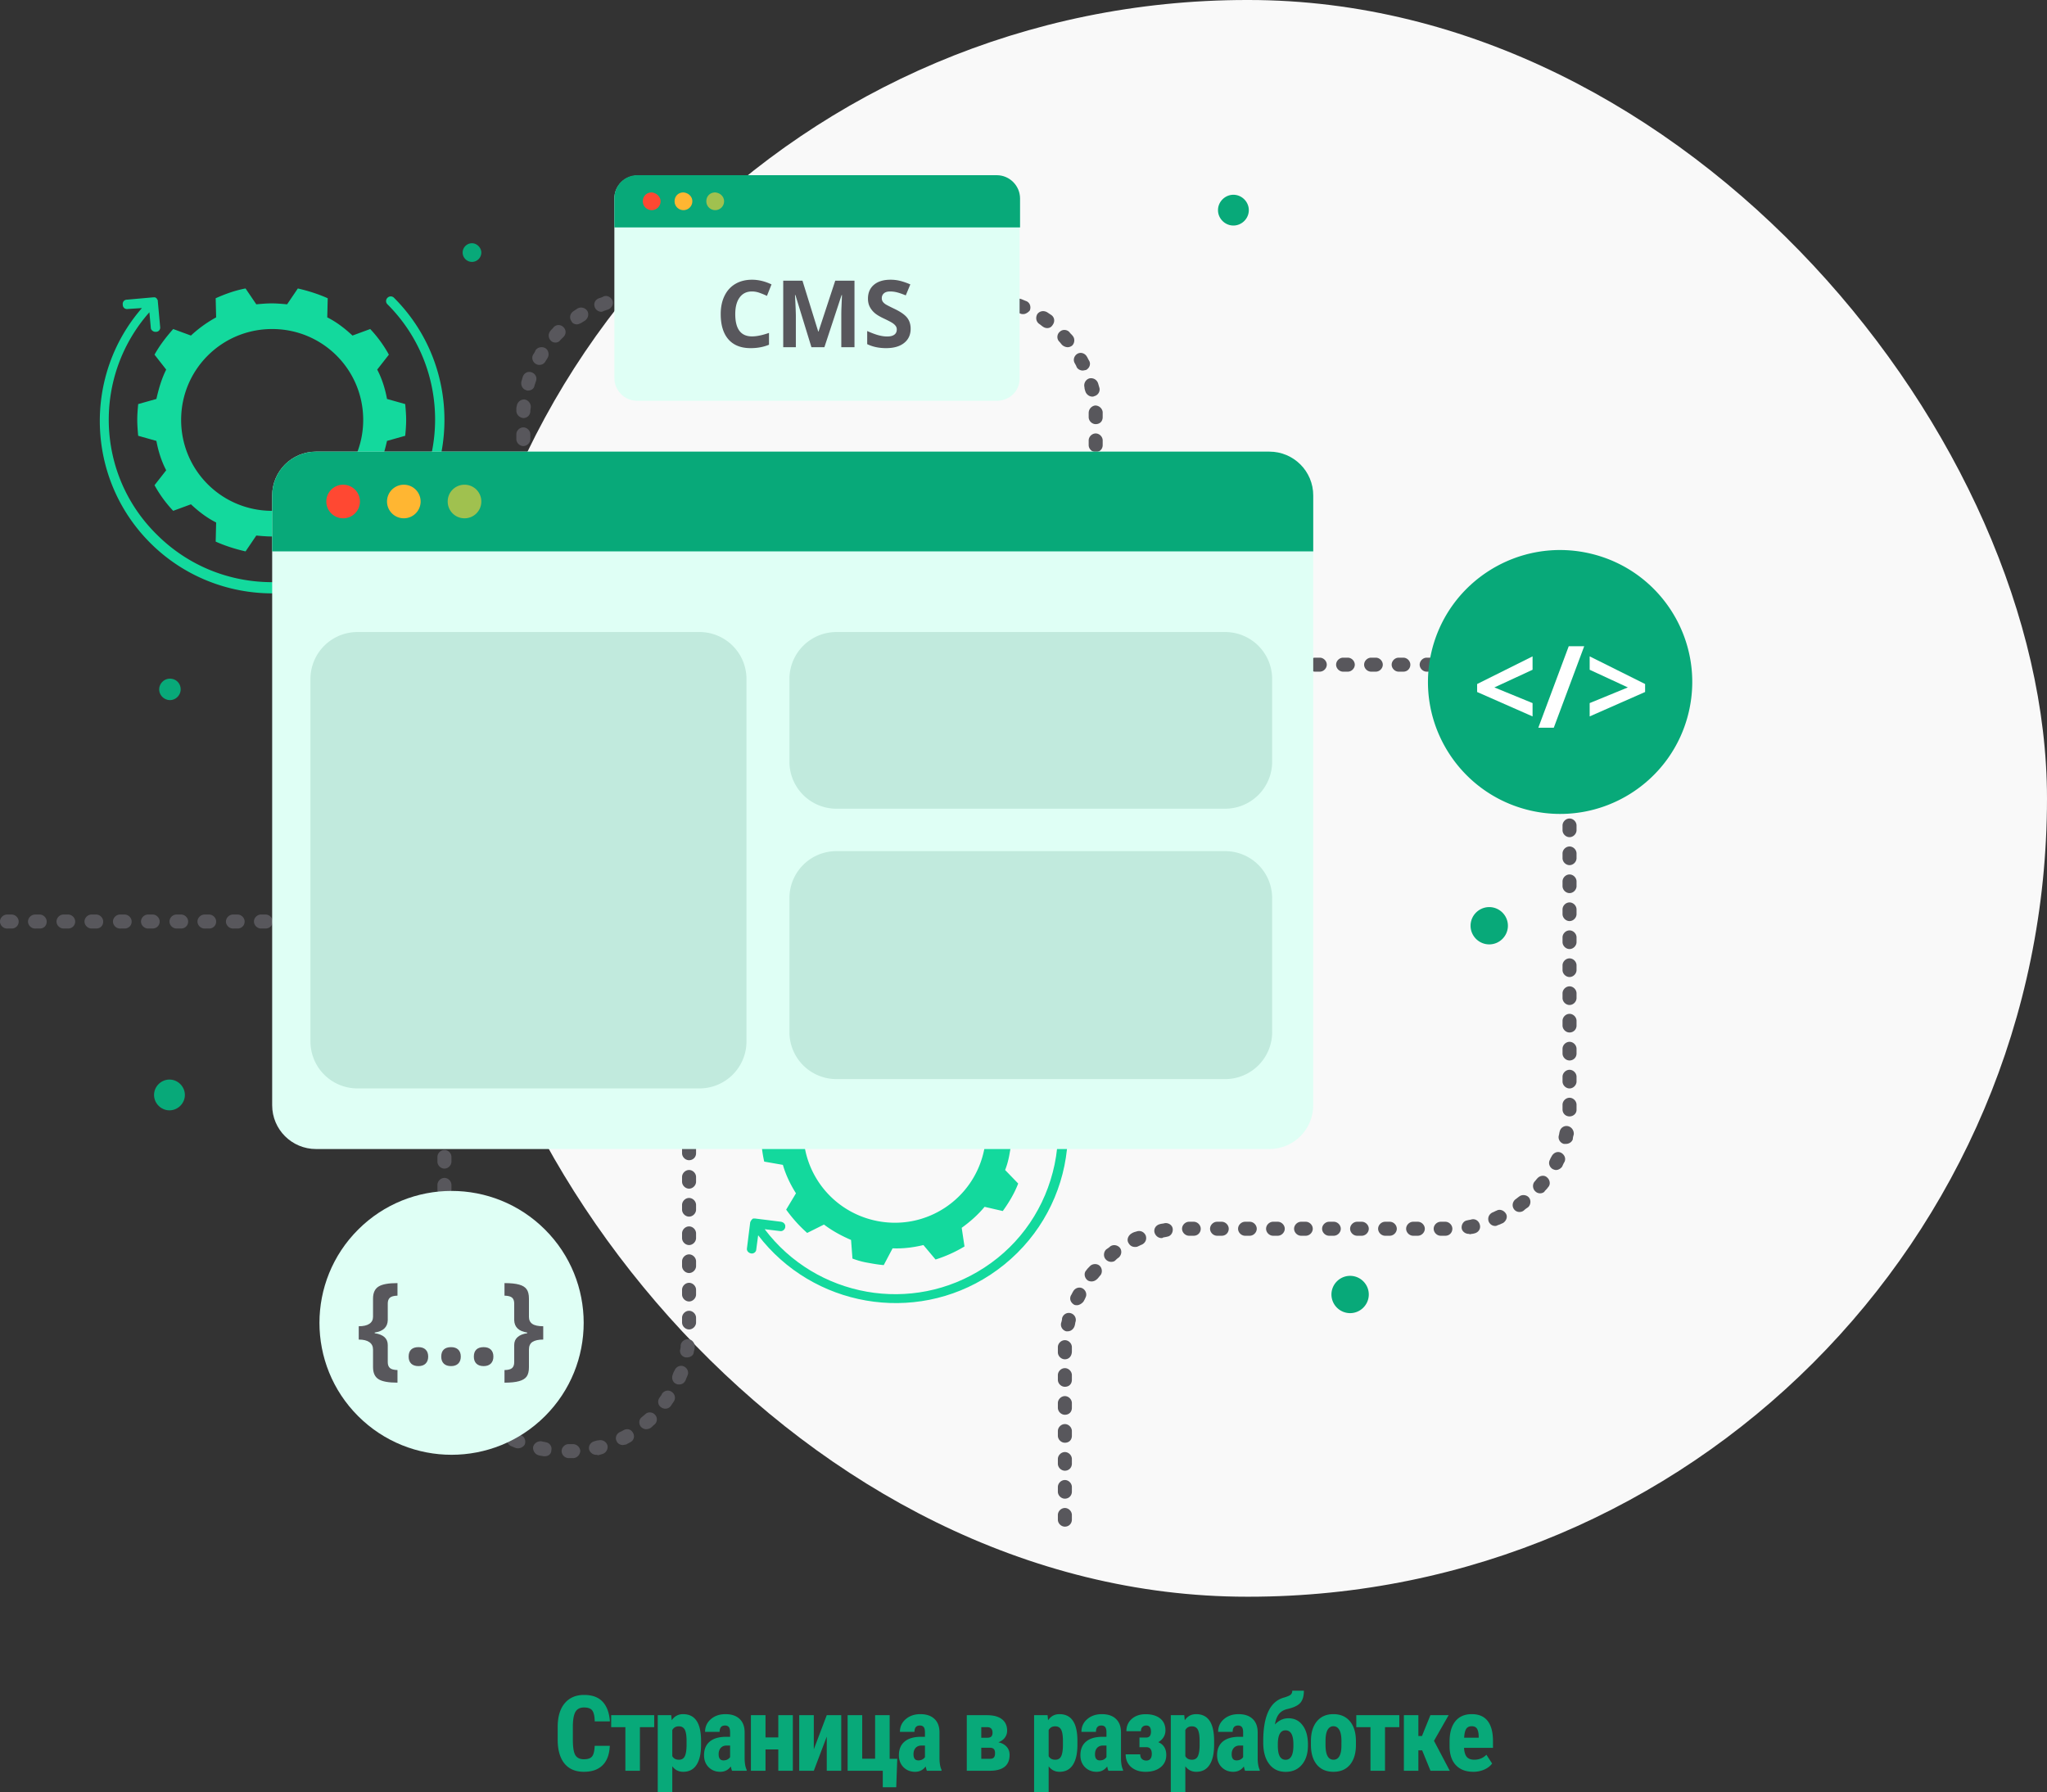 <svg width="555" height="486" fill="none" xmlns="http://www.w3.org/2000/svg"><rect width="100%" height="100%" fill="#333333" stroke="none"/><rect x="121.597" width="433.401" height="433" rx="216.5" fill="#F9F9F9"/><path d="M141.89 196.052c-1.012 0-1.898-.885-1.898-1.897v-.632c0-1.011.886-1.896 1.898-1.896 1.013 0 1.899.885 1.899 1.896v.632c0 1.012-.886 1.897-1.899 1.897zm146.827 217.946c-1.012 0-1.898-.885-1.898-1.896v-1.264c0-1.012.886-1.897 1.898-1.897 1.013 0 1.899.885 1.899 1.897v1.264c0 1.011-.759 1.896-1.899 1.896zm0-7.585c-1.012 0-1.898-.885-1.898-1.896v-1.264c0-1.012.886-1.897 1.898-1.897 1.013 0 1.899.885 1.899 1.897v1.264c0 1.011-.759 1.896-1.899 1.896zm0-7.585c-1.012 0-1.898-.885-1.898-1.896v-1.265c0-1.011.886-1.896 1.898-1.896 1.013 0 1.899.885 1.899 1.896v1.265c0 1.011-.759 1.896-1.899 1.896zm0-7.585c-1.012 0-1.898-.885-1.898-1.897v-1.264c0-1.011.886-1.896 1.898-1.896 1.013 0 1.899.885 1.899 1.896v1.264c0 1.138-.759 1.897-1.899 1.897zm0-7.585c-1.012 0-1.898-.885-1.898-1.897v-1.264c0-1.011.886-1.896 1.898-1.896 1.013 0 1.899.885 1.899 1.896v1.264c0 1.138-.759 1.897-1.899 1.897zm0-7.586c-1.012 0-1.898-.884-1.898-1.896v-1.264c0-1.011.886-1.896 1.898-1.896 1.013 0 1.899.885 1.899 1.896v1.264c0 1.138-.759 1.896-1.899 1.896zm0-7.458c-1.012 0-1.898-.885-1.898-1.897v-1.39c0-1.011.886-1.896 1.898-1.896 1.013 0 1.899.885 1.899 1.896v1.138c0 1.264-.759 2.149-1.899 2.149zm.76-7.585h-.38c-1.013-.253-1.645-1.265-1.392-2.276.126-.379.253-.885.253-1.264.253-1.011 1.266-1.644 2.278-1.391 1.013.253 1.646 1.264 1.393 2.276-.127.379-.127.758-.254 1.138-.253.885-1.012 1.517-1.898 1.517zm2.531-7.08c-.253 0-.506 0-.759-.126-.886-.506-1.393-1.517-.886-2.529.253-.379.38-.758.633-1.137.506-.885 1.645-1.265 2.531-.759.886.506 1.266 1.644.76 2.528-.127.38-.38.759-.507 1.012-.379.506-1.139 1.011-1.772 1.011zm3.924-6.447c-.38 0-.886-.127-1.139-.379-.76-.633-1.013-1.897-.253-2.655.253-.379.506-.632.886-1.012.633-.758 1.898-.885 2.658-.252.759.632.886 1.896.253 2.654-.253.253-.506.632-.759.885-.507.506-1.013.759-1.646.759zm5.316-5.31a1.982 1.982 0 01-1.519-.758c-.633-.759-.506-2.023.253-2.655.38-.253.76-.506 1.013-.759.886-.632 2.025-.379 2.658.38.633.885.38 2.022-.38 2.654-.379.253-.632.506-.886.759-.253.253-.632.379-1.139.379zm6.456-4.045c-.76 0-1.393-.379-1.772-1.138-.507-.885 0-2.023.886-2.528.379-.253.759-.38 1.265-.506 1.013-.379 2.025 0 2.532 1.011.379 1.012 0 2.023-1.013 2.529-.38.126-.759.379-1.139.505-.127.127-.506.127-.759.127zm7.214-2.402c-.886 0-1.645-.632-1.898-1.517-.253-1.012.379-2.023 1.519-2.276.379-.126.886-.126 1.265-.253 1.013-.126 2.026.506 2.152 1.517.127 1.012-.506 2.023-1.519 2.15-.38.126-.759.126-1.139.252-.127.127-.253.127-.38.127zm76.958-.632h-1.266c-1.012 0-1.898-.885-1.898-1.897 0-1.011.886-1.896 1.898-1.896h1.266c1.012 0 1.899.885 1.899 1.896 0 1.012-.76 1.897-1.899 1.897zm-7.468 0h-1.266c-1.012 0-1.898-.885-1.898-1.897 0-1.011.886-1.896 1.898-1.896h1.266c1.013 0 1.899.885 1.899 1.896 0 1.012-.886 1.897-1.899 1.897zm-7.595 0h-1.265c-1.013 0-1.899-.885-1.899-1.897 0-1.011.886-1.896 1.899-1.896h1.265c1.013 0 1.899.885 1.899 1.896 0 1.012-.886 1.897-1.899 1.897zm-7.594 0h-1.266c-1.012 0-1.898-.885-1.898-1.897 0-1.011.886-1.896 1.898-1.896h1.266c1.013 0 1.899.885 1.899 1.896 0 1.012-.886 1.897-1.899 1.897zm-7.595 0h-1.265c-1.013 0-1.899-.885-1.899-1.897 0-1.011.886-1.896 1.899-1.896h1.265c1.013 0 1.899.885 1.899 1.896 0 1.012-.886 1.897-1.899 1.897zm-7.594 0h-1.266c-1.012 0-1.898-.885-1.898-1.897 0-1.011.886-1.896 1.898-1.896h1.266c1.013 0 1.899.885 1.899 1.896 0 1.012-.886 1.897-1.899 1.897zm-7.594 0h-1.266c-1.013 0-1.899-.885-1.899-1.897 0-1.011.886-1.896 1.899-1.896h1.266c1.012 0 1.898.885 1.898 1.896 0 1.012-.886 1.897-1.898 1.897zm-7.595 0h-1.266c-1.012 0-1.898-.885-1.898-1.897 0-1.011.886-1.896 1.898-1.896h1.266c1.013 0 1.899.885 1.899 1.896 0 1.012-.886 1.897-1.899 1.897zm-7.594 0h-1.266c-1.013 0-1.899-.885-1.899-1.897 0-1.011.886-1.896 1.899-1.896h1.266c1.012 0 1.898.885 1.898 1.896 0 1.012-.759 1.897-1.898 1.897zm-7.595 0h-1.266c-1.012 0-1.898-.885-1.898-1.897 0-1.011.886-1.896 1.898-1.896h1.266c1.013 0 1.899.885 1.899 1.896 0 1.012-.76 1.897-1.899 1.897zm74.553-.506c-.886 0-1.772-.632-1.899-1.517-.127-1.011.506-2.023 1.519-2.149.38-.126.759-.126 1.139-.253 1.013-.253 2.025.379 2.278 1.517.254 1.011-.379 2.023-1.518 2.276-.38.126-.887.126-1.266.252 0-.126-.127-.126-.253-.126zm7.214-2.149c-.759 0-1.392-.379-1.772-1.138-.379-1.011 0-2.022 1.013-2.528.38-.127.759-.379 1.139-.506.886-.506 2.025 0 2.532.885.506.885 0 2.023-.886 2.528-.38.127-.76.38-1.266.506-.253.127-.506.253-.76.253zm6.582-3.793a1.804 1.804 0 01-1.519-.758c-.633-.885-.379-2.023.38-2.655.38-.253.633-.506 1.013-.758.759-.633 2.025-.506 2.658.252.633.759.506 2.023-.253 2.655-.38.253-.76.506-1.013.759-.38.379-.886.505-1.266.505zm5.57-5.056c-.38 0-.886-.127-1.266-.506-.76-.632-.886-1.896-.253-2.655.253-.253.506-.632.759-.885.633-.758 1.899-1.011 2.658-.253.76.633 1.013 1.897.253 2.655-.253.379-.506.632-.886 1.012-.126.379-.759.632-1.265.632zm4.303-6.321c-.253 0-.633-.127-.886-.253-.886-.506-1.266-1.644-.759-2.529.126-.379.379-.758.506-1.011.506-.885 1.519-1.39 2.531-.885.886.506 1.393 1.517.886 2.529-.253.379-.379.758-.632 1.264-.38.505-1.013.885-1.646.885zm2.658-7.08h-.506c-1.013-.253-1.646-1.264-1.392-2.275.126-.38.126-.759.253-1.138.253-1.011 1.265-1.644 2.278-1.391 1.013.253 1.646 1.265 1.519 2.276-.127.379-.253.885-.253 1.264-.253.759-1.013 1.264-1.899 1.264zm1.013-7.458c-1.139 0-1.899-.885-1.899-1.897v-1.264c0-1.011.886-1.896 1.899-1.896 1.012 0 1.898.885 1.898 1.896v1.391c0 1.011-.886 1.77-1.898 1.77zm0-7.586c-1.013 0-1.899-.885-1.899-1.896v-1.264c0-1.011.886-1.896 1.899-1.896 1.012 0 1.898.885 1.898 1.896v1.264c0 1.011-.886 1.896-1.898 1.896zm0-7.585c-1.013 0-1.899-.885-1.899-1.896v-1.264c0-1.012.886-1.896 1.899-1.896 1.012 0 1.898.884 1.898 1.896v1.264c0 1.138-.886 1.896-1.898 1.896zm0-7.585c-1.013 0-1.899-.885-1.899-1.896v-1.264c0-1.012.886-1.897 1.899-1.897 1.012 0 1.898.885 1.898 1.897v1.264c0 1.138-.886 1.896-1.898 1.896zm0-7.459c-1.013 0-1.899-.885-1.899-1.896v-1.264c0-1.011.886-1.896 1.899-1.896 1.012 0 1.898.885 1.898 1.896v1.264c0 1.011-.886 1.896-1.898 1.896zm0-7.585c-1.013 0-1.899-.885-1.899-1.896v-1.264c0-1.012.886-1.896 1.899-1.896 1.012 0 1.898.884 1.898 1.896v1.264c0 1.011-.886 1.896-1.898 1.896zm0-7.585c-1.013 0-1.899-.885-1.899-1.896v-1.264c0-1.012.886-1.897 1.899-1.897 1.012 0 1.898.885 1.898 1.897v1.264c0 1.011-.886 1.896-1.898 1.896zm0-7.585c-1.013 0-1.899-.885-1.899-1.896v-1.264c0-1.012.886-1.897 1.899-1.897 1.012 0 1.898.885 1.898 1.897v1.264c0 1.011-.886 1.896-1.898 1.896zm0-7.585c-1.013 0-1.899-.885-1.899-1.896v-1.265c0-1.011.886-1.896 1.899-1.896 1.012 0 1.898.885 1.898 1.896v1.265c0 1.011-.886 1.896-1.898 1.896zm0-7.585c-1.013 0-1.899-.885-1.899-1.897v-1.264c0-1.011.886-1.896 1.899-1.896 1.012 0 1.898.885 1.898 1.896v1.264c0 1.012-.886 1.897-1.898 1.897zm0-7.585c-1.013 0-1.899-.885-1.899-1.897v-1.264c0-1.011.886-1.896 1.899-1.896 1.012 0 1.898.885 1.898 1.896v1.264c0 1.012-.886 1.897-1.898 1.897zm0-7.586c-1.013 0-1.899-.884-1.899-1.896v-1.264c0-1.011.886-1.896 1.899-1.896 1.012 0 1.898.885 1.898 1.896v1.264c0 1.138-.886 1.896-1.898 1.896zm-.127-7.585c-1.012 0-1.772-.758-1.898-1.77 0-.379-.127-.758-.127-1.137-.127-1.012.633-2.023 1.645-2.149 1.013-.127 2.026.632 2.152 1.643 0 .379.127.885.127 1.264.126 1.012-.633 2.023-1.646 2.023-.126.126-.253.126-.253.126zm-1.645-7.332c-.76 0-1.519-.506-1.772-1.264l-.38-1.138c-.38-1.011.127-2.023 1.139-2.402 1.013-.379 2.025.127 2.405 1.138.127.379.253.885.506 1.264.38 1.011-.253 2.023-1.139 2.402h-.759zm-3.165-6.827c-.633 0-1.265-.379-1.645-.884-.253-.38-.38-.633-.633-1.012-.633-.885-.38-2.023.506-2.655.886-.632 2.026-.379 2.658.506l.76 1.138c.506.885.253 2.023-.633 2.655-.38.126-.759.252-1.013.252zm-4.683-5.941c-.506 0-1.012-.127-1.392-.506l-.886-.885a1.953 1.953 0 01-.127-2.655 1.96 1.96 0 012.658-.126c.38.253.633.632 1.013.885.759.758.759 1.896 0 2.655-.38.505-.886.632-1.266.632zm-274.035-2.655c-1.012 0-1.898-.885-1.898-1.896v-1.265c0-1.011.886-1.896 1.898-1.896 1.013 0 1.899.885 1.899 1.896v1.265c0 1.011-.886 1.896-1.899 1.896zm268.086-2.023c-.38 0-.633-.126-1.012-.253-.38-.252-.633-.379-1.013-.632-.886-.505-1.266-1.643-.76-2.528.507-.885 1.646-1.264 2.532-.759.38.253.759.506 1.139.633.886.505 1.139 1.769.633 2.654-.253.632-.886.885-1.519.885zm-6.835-3.16c-.253 0-.38 0-.633-.127l-1.139-.379c-1.013-.253-1.519-1.391-1.266-2.402.253-1.011 1.393-1.517 2.405-1.264.38.126.886.253 1.266.379 1.013.379 1.519 1.391 1.139 2.402-.253.885-1.013 1.391-1.772 1.391zm-7.468-1.644h-.126c-.38 0-.76-.126-1.14-.126-1.012 0-1.898-1.011-1.772-2.023 0-1.011 1.013-1.896 2.026-1.77.506 0 .886 0 1.392.127 1.012.126 1.772 1.011 1.772 2.022-.38 1.012-1.139 1.77-2.152 1.77zm-7.594-.126h-1.266c-1.013 0-1.899-.885-1.899-1.896 0-1.012.886-1.897 1.899-1.897h1.266c1.012 0 1.898.885 1.898 1.897 0 1.011-.759 1.896-1.898 1.896zm-7.595 0h-1.266c-1.012 0-1.898-.885-1.898-1.896 0-1.012.886-1.897 1.898-1.897h1.266c1.013 0 1.899.885 1.899 1.897 0 1.011-.76 1.896-1.899 1.896zm-7.468 0h-1.266c-1.012 0-1.898-.885-1.898-1.896 0-1.012.886-1.897 1.898-1.897h1.266c1.013 0 1.899.885 1.899 1.897 0 1.011-.886 1.896-1.899 1.896zm-7.594 0h-1.266c-1.013 0-1.899-.885-1.899-1.896 0-1.012.886-1.897 1.899-1.897h1.266c1.012 0 1.898.885 1.898 1.897 0 1.011-.886 1.896-1.898 1.896zm-7.595 0h-1.266c-1.012 0-1.898-.885-1.898-1.896 0-1.012.886-1.897 1.898-1.897h1.266c1.013 0 1.899.885 1.899 1.897 0 1.011-.886 1.896-1.899 1.896zm-7.594 0h-1.266c-1.013 0-1.899-.885-1.899-1.896 0-1.012.886-1.897 1.899-1.897h1.266c1.012 0 1.898.885 1.898 1.897 0 1.011-.886 1.896-1.898 1.896zm-7.595 0h-1.266c-1.012 0-1.898-.885-1.898-1.896 0-1.012.886-1.897 1.898-1.897h1.266c1.013 0 1.899.885 1.899 1.897 0 1.011-.886 1.896-1.899 1.896zm-7.594 0h-1.266c-1.013 0-1.899-.885-1.899-1.896 0-1.012.886-1.897 1.899-1.897h1.266c1.012 0 1.898.885 1.898 1.897 0 1.011-.886 1.896-1.898 1.896zm-7.595-.127h-.126c-.507 0-.886-.126-1.393-.126-1.012-.126-1.772-1.011-1.645-2.149.126-1.011 1.012-1.77 2.152-1.643.379 0 .759.126 1.139.126 1.012.126 1.772 1.011 1.772 2.023 0 1.011-.886 1.769-1.899 1.769zm-185.559-.505c-1.012 0-1.898-.885-1.898-1.896v-1.265c0-1.011.886-1.896 1.898-1.896 1.013 0 1.899.885 1.899 1.896v1.265c0 1.011-.886 1.896-1.899 1.896zm178.218-.885c-.253 0-.38 0-.633-.127-.38-.126-.886-.252-1.266-.379-1.012-.379-1.519-1.39-1.139-2.402.38-1.011 1.392-1.517 2.405-1.138l1.139.38a2.002 2.002 0 011.266 2.402c-.253.758-1.013 1.264-1.772 1.264zm-6.962-3.161c-.379 0-.633-.126-1.012-.252l-1.139-.759c-.887-.632-1.14-1.77-.507-2.655.633-.885 1.772-1.138 2.658-.505.38.252.633.379 1.013.632.886.505 1.139 1.643.633 2.654-.38.633-1.013.885-1.646.885zm-171.256-3.539c-1.012 0-1.898-.885-1.898-1.897v-1.264c0-1.011.886-1.896 1.898-1.896 1.013 0 1.899.885 1.899 1.896v1.264c0 1.138-.886 1.897-1.899 1.897zm165.307-1.012c-.506 0-1.012-.126-1.265-.505-.38-.253-.633-.632-.887-.885-.759-.759-.759-1.897 0-2.655.76-.759 1.899-.759 2.659 0l.886.885c.759.758.759 1.896 0 2.655-.38.252-.886.505-1.393.505zm-4.81-5.815c-.632 0-1.265-.253-1.645-.885l-.76-1.138c-.506-.885-.253-2.022.633-2.654.886-.506 2.026-.253 2.658.632.254.379.38.632.633 1.011.633.885.253 2.023-.506 2.655-.38.253-.633.379-1.013.379zm-160.497-.758c-1.012 0-1.898-.885-1.898-1.897v-1.264c0-1.011.886-1.896 1.898-1.896 1.013 0 1.899.885 1.899 1.896v1.264c0 1.138-.886 1.897-1.899 1.897zm157.08-6.069c-.76 0-1.519-.505-1.772-1.264-.127-.379-.253-.885-.38-1.264a2.002 2.002 0 011.266-2.402 2.006 2.006 0 012.405 1.264l.38 1.138c.379 1.011-.127 2.023-1.14 2.402-.253.126-.506.126-.759.126zm-157.08-1.517c-1.012 0-1.898-.885-1.898-1.896v-1.264c0-1.011.886-1.896 1.898-1.896 1.013 0 1.899.885 1.899 1.896v1.264c0 1.138-.886 1.896-1.899 1.896zm155.434-5.815a1.915 1.915 0 01-1.898-1.643c0-.38-.127-.885-.127-1.391-.126-1.011.76-1.896 1.772-2.023 1.013-.126 1.899.759 2.025 1.77 0 .38.127.759.127 1.138.127 1.011-.633 2.023-1.645 2.149h-.254zM141.89 151.3c-1.012 0-1.898-.885-1.898-1.897v-1.264c0-1.011.886-1.896 1.898-1.896 1.013 0 1.899.885 1.899 1.896v1.264c0 1.012-.886 1.897-1.899 1.897zm155.181-5.942c-1.012 0-1.898-.885-1.898-1.896v-1.264c0-1.012.886-1.897 1.898-1.897 1.013 0 1.899.885 1.899 1.897v1.264c0 1.011-.886 1.896-1.899 1.896zm-155.181-1.643c-1.012 0-1.898-.885-1.898-1.897v-1.264c0-1.011.886-1.896 1.898-1.896 1.013 0 1.899.885 1.899 1.896v1.264c0 1.012-.886 1.897-1.899 1.897zm155.181-5.942c-1.012 0-1.898-.885-1.898-1.896v-1.265c0-1.011.886-1.896 1.898-1.896 1.013 0 1.899.885 1.899 1.896v1.265c0 1.011-.886 1.896-1.899 1.896zm-155.181-1.644c-1.012 0-1.898-.885-1.898-1.896v-1.264c0-1.011.886-1.896 1.898-1.896 1.013 0 1.899.885 1.899 1.896v1.264c0 1.011-.886 1.896-1.899 1.896zm155.181-5.941c-1.012 0-1.898-.885-1.898-1.897v-1.264c0-1.011.886-1.896 1.898-1.896 1.013 0 1.899.885 1.899 1.896v1.264c0 1.012-.886 1.897-1.899 1.897zm-155.181-1.644c-1.012 0-1.898-.885-1.898-1.896v-1.264c0-1.012.886-1.896 1.898-1.896 1.013 0 1.899.884 1.899 1.896v1.264c0 1.011-.886 1.896-1.899 1.896zm155.181-5.941c-1.012 0-1.898-.885-1.898-1.897v-1.264c0-1.011.886-1.896 1.898-1.896 1.013 0 1.899.885 1.899 1.896v1.264c0 1.138-.886 1.897-1.899 1.897zm-155.181-1.644c-1.012 0-1.898-.885-1.898-1.896v-1.264c0-1.012.886-1.897 1.898-1.897 1.013 0 1.899.885 1.899 1.897v1.264c0 1.011-.886 1.896-1.899 1.896zm155.181-5.942c-1.012 0-1.898-.884-1.898-1.896v-1.138c0-1.011.759-1.896 1.772-2.022 1.012 0 1.898.758 2.025 1.77v1.39c0 1.138-.76 1.896-1.899 1.896zm-155.181-1.643c-1.139-.126-1.898-1.011-1.898-2.023 0-.505 0-.885.126-1.264.127-1.011 1.013-1.77 2.026-1.77 1.012.127 1.772 1.012 1.772 2.023 0 .379-.127.758-.127 1.138 0 1.138-.886 1.896-1.899 1.896zm154.295-5.815c-.886 0-1.645-.632-1.898-1.391-.127-.379-.254-.758-.254-1.138a2.004 2.004 0 011.266-2.402c1.013-.252 2.025.253 2.405 1.265.127.379.253.885.38 1.264.253 1.011-.38 2.023-1.392 2.275-.254.127-.38.127-.507.127zm-153.029-1.644c-.126 0-.38 0-.506-.126-1.013-.253-1.519-1.391-1.266-2.402.127-.379.253-.885.38-1.264.38-1.012 1.392-1.517 2.405-1.138 1.012.379 1.519 1.391 1.139 2.402l-.38 1.138c-.126.885-.886 1.39-1.772 1.39zm150.371-5.436c-.633 0-1.392-.379-1.645-1.011-.127-.38-.38-.759-.507-1.011-.506-.885-.126-2.023.76-2.529.886-.505 2.025-.126 2.531.759.253.379.38.758.633 1.138.507.884.127 2.022-.886 2.528-.253 0-.506.126-.886.126zm-147.333-1.517c-.38 0-.633-.126-.886-.253-.886-.505-1.266-1.643-.76-2.528.254-.38.507-.758.633-1.138.507-.885 1.772-1.138 2.658-.632.886.506 1.14 1.77.633 2.655-.253.38-.379.632-.633 1.011-.379.632-1.012.885-1.645.885zm143.283-4.804c-.507 0-1.139-.252-1.519-.632-.253-.253-.506-.632-.76-.885-.759-.758-.632-2.022.127-2.654.759-.759 2.025-.633 2.658.126.253.38.633.632.886 1.011.633.759.506 2.023-.253 2.655-.38.253-.76.38-1.139.38zm-138.853-1.264c-.506 0-.886-.126-1.266-.506a1.954 1.954 0 01-.126-2.654c.253-.38.633-.632.886-1.012.759-.758 1.898-.758 2.658 0 .759.759.759 1.897 0 2.655l-.886.885c-.253.38-.76.632-1.266.632zm133.283-3.919c-.379 0-.759-.126-1.139-.38-.379-.252-.633-.505-1.012-.758-.886-.632-1.013-1.77-.507-2.654.633-.885 1.772-1.012 2.658-.506l1.14.758c.886.633 1.012 1.77.379 2.655-.379.632-.886.885-1.519.885zm-127.46-1.011c-.633 0-1.266-.253-1.519-.885-.633-.885-.38-2.023.506-2.655l1.139-.758c.886-.506 2.025-.253 2.658.632.506.885.253 2.022-.633 2.654-.379.253-.633.38-1.012.633-.507.252-.886.379-1.139.379zm121.005-2.781c-.253 0-.506 0-.759-.127-.38-.126-.76-.253-1.139-.505-1.013-.38-1.393-1.517-1.013-2.402.38-1.012 1.519-1.391 2.405-1.012.38.127.886.38 1.266.506 1.012.38 1.392 1.517 1.012 2.528-.38.506-1.139 1.012-1.772 1.012zm-114.424-.633c-.759 0-1.518-.505-1.772-1.264-.379-1.011.127-2.022 1.14-2.402.379-.126.886-.252 1.265-.505 1.013-.38 2.025.252 2.405 1.137.38 1.012-.253 2.023-1.139 2.402l-1.139.38c-.253.126-.506.252-.76.252zm107.209-1.643h-.379c-.38-.126-.76-.126-1.14-.253-1.012-.126-1.772-1.138-1.645-2.149.127-1.011 1.139-1.77 2.152-1.643.38.126.886.126 1.266.253 1.012.252 1.772 1.137 1.518 2.275a1.774 1.774 0 01-1.772 1.517zm-99.867-.253c-.886 0-1.772-.632-1.899-1.643-.126-1.012.633-2.023 1.646-2.15.379 0 .886-.126 1.265-.126 1.013-.126 2.026.632 2.026 1.77.126 1.011-.633 2.023-1.772 2.023-.38 0-.76.126-1.14.126h-.126zm92.273-.379h-1.266c-1.012 0-1.898-.885-1.898-1.896 0-1.012.886-1.897 1.898-1.897h1.266c1.012 0 1.899.885 1.899 1.897 0 1.137-.887 1.896-1.899 1.896zm-7.595 0h-1.265c-1.013 0-1.899-.885-1.899-1.896 0-1.012.886-1.897 1.899-1.897h1.265c1.013 0 1.899.885 1.899 1.897 0 1.137-.886 1.896-1.899 1.896zm-7.594 0h-1.266c-1.012 0-1.898-.885-1.898-1.896 0-1.012.886-1.897 1.898-1.897h1.266c1.012 0 1.899.885 1.899 1.897 0 1.137-.887 1.896-1.899 1.896zm-7.595 0h-1.265c-1.013 0-1.899-.885-1.899-1.896 0-1.012.886-1.897 1.899-1.897h1.265c1.013 0 1.899.885 1.899 1.897 0 1.137-.759 1.896-1.899 1.896zm-7.594 0h-1.266c-1.012 0-1.898-.885-1.898-1.896 0-1.012.886-1.897 1.898-1.897h1.266c1.013 0 1.899.885 1.899 1.897 0 1.137-.76 1.896-1.899 1.896zm-7.468 0h-1.266c-1.012 0-1.898-.885-1.898-1.896 0-1.012.886-1.897 1.898-1.897h1.266c1.013 0 1.899.885 1.899 1.897 0 1.137-.886 1.896-1.899 1.896zm-7.595 0h-1.265c-1.013 0-1.899-.885-1.899-1.896 0-1.012.886-1.897 1.899-1.897h1.265c1.013 0 1.899.885 1.899 1.897 0 1.137-.886 1.896-1.899 1.896zm-7.594 0h-1.266c-1.012 0-1.898-.885-1.898-1.896 0-1.012.886-1.897 1.898-1.897h1.266c1.013 0 1.899.885 1.899 1.897 0 1.137-.886 1.896-1.899 1.896zm-7.594 0h-1.266c-1.013 0-1.899-.885-1.899-1.896 0-1.012.886-1.897 1.899-1.897h1.266c1.012 0 1.898.885 1.898 1.897 0 1.137-.886 1.896-1.898 1.896zm-7.595 0h-1.266c-1.012 0-1.898-.885-1.898-1.896 0-1.012.886-1.897 1.898-1.897h1.266c1.013 0 1.899.885 1.899 1.897 0 1.137-.886 1.896-1.899 1.896zm-7.594 0h-1.266c-1.013 0-1.899-.885-1.899-1.896 0-1.012.886-1.897 1.899-1.897h1.266c1.012 0 1.898.885 1.898 1.897 0 1.137-.886 1.896-1.898 1.896zm-7.595 0h-1.266c-1.012 0-1.898-.885-1.898-1.896 0-1.012.886-1.897 1.898-1.897h1.266c1.013 0 1.899.885 1.899 1.897 0 1.137-.886 1.896-1.899 1.896zm-25.062 313.138c-1.012 0-1.898-.885-1.898-1.896s.886-1.896 1.898-1.896h1.139c1.013 0 1.899.758 2.026 1.77 0 1.011-.76 1.896-1.772 2.022h-1.393zm-6.455-.505h-.38c-.506-.127-.886-.127-1.266-.253-1.012-.253-1.645-1.265-1.518-2.276.253-1.011 1.265-1.643 2.278-1.517.38.127.759.127 1.139.253 1.013.126 1.772 1.138 1.519 2.149 0 1.011-.759 1.644-1.772 1.644zm13.923-.38c-.886 0-1.645-.632-1.898-1.39-.254-1.012.379-2.023 1.392-2.276.38-.126.759-.253 1.139-.253a2.006 2.006 0 012.405 1.264 2.002 2.002 0 01-1.266 2.402c-.379.127-.886.253-1.266.38-.126-.127-.379-.127-.506-.127zm-21.138-1.77c-.253 0-.506 0-.759-.126-.38-.126-.886-.379-1.266-.506-.886-.505-1.392-1.643-.886-2.528.506-.885 1.645-1.391 2.531-.885.38.126.76.379 1.14.506 1.012.379 1.392 1.517 1.012 2.528-.38.632-1.139 1.011-1.772 1.011zm28.353-.885c-.633 0-1.392-.379-1.646-1.011-.506-.885-.126-2.023.887-2.528.379-.127.759-.38 1.012-.506.886-.506 2.025-.253 2.532.759.506.884.253 2.022-.76 2.528-.38.253-.759.379-1.139.632-.38 0-.633.126-.886.126zm-35.061-2.907c-.38 0-.76-.127-1.139-.379-.38-.253-.76-.506-1.013-.885-.76-.632-.886-1.897-.253-2.655.633-.759 1.898-.885 2.658-.253.253.253.633.506 1.012.759.886.632 1.013 1.769.38 2.654-.38.506-1.012.759-1.645.759zm41.39-1.391c-.507 0-1.013-.253-1.393-.632-.633-.758-.633-2.023.254-2.655.253-.253.632-.505.886-.758.759-.759 2.025-.632 2.658.126.759.759.632 2.023-.127 2.655-.38.253-.633.632-1.013.885a2.44 2.44 0 01-1.265.379zm-46.833-3.792c-.506 0-1.139-.253-1.392-.632-.254-.38-.633-.633-.886-1.012-.633-.885-.507-2.022.379-2.655.886-.632 2.026-.505 2.658.38.254.253.507.632.76.885.633.758.633 2.022-.253 2.654-.507.253-.886.38-1.266.38zm52.022-1.77c-.379 0-.759-.127-1.139-.379-.886-.633-1.013-1.77-.38-2.655.254-.379.507-.632.633-1.012.633-.885 1.772-1.137 2.658-.505.886.632 1.139 1.77.507 2.655l-.76 1.137c-.38.506-.886.759-1.519.759zm-56.326-4.551c-.632 0-1.392-.38-1.645-1.012-.253-.379-.38-.758-.633-1.264-.38-1.011 0-2.023.886-2.528 1.013-.379 2.025 0 2.532.885.126.379.379.758.506 1.137.506.885.126 2.023-.886 2.529-.127.126-.506.253-.76.253zm60.124-2.023c-.254 0-.507 0-.76-.126-1.013-.38-1.392-1.517-1.013-2.529.127-.379.254-.758.507-1.138.379-1.011 1.519-1.517 2.405-1.137 1.012.379 1.519 1.517 1.139 2.402-.127.379-.38.885-.506 1.264-.38.885-1.013 1.264-1.772 1.264zm-62.782-5.183c-.886 0-1.645-.632-1.898-1.391-.127-.379-.253-.885-.253-1.264-.254-1.011.506-2.023 1.518-2.276 1.013-.252 2.026.506 2.279 1.518.126.379.126.758.253 1.137.253 1.012-.38 2.023-1.392 2.276h-.507zm64.933-2.149h-.379c-1.013-.127-1.772-1.138-1.519-2.149.126-.38.126-.759.126-1.138.127-1.012 1.139-1.77 2.152-1.644 1.013.127 1.772 1.138 1.645 2.149 0 .506-.126.885-.253 1.391 0 .759-.886 1.391-1.772 1.391zm-65.819-5.436c-1.012 0-1.898-.885-1.898-1.897v-1.264c0-1.011.886-1.896 1.898-1.896 1.013 0 1.899.885 1.899 1.896v1.264c0 1.012-.886 1.897-1.899 1.897zm66.326-2.149c-1.013 0-1.899-.885-1.899-1.897v-1.264c0-1.011.886-1.896 1.899-1.896 1.012 0 1.898.885 1.898 1.896v1.264c0 1.012-.886 1.897-1.898 1.897zm-66.326-5.436c-1.012 0-1.898-.885-1.898-1.897v-1.264c0-1.011.886-1.896 1.898-1.896 1.013 0 1.899.885 1.899 1.896v1.264c0 1.012-.886 1.897-1.899 1.897zm66.326-2.15c-1.013 0-1.899-.884-1.899-1.896v-1.264c0-1.011.886-1.896 1.899-1.896 1.012 0 1.898.885 1.898 1.896v1.264c0 1.012-.886 1.896-1.898 1.896zm-66.326-5.562c-1.012 0-1.898-.885-1.898-1.896v-1.264c0-1.012.886-1.897 1.898-1.897 1.013 0 1.899.885 1.899 1.897v1.264c0 1.138-.886 1.896-1.899 1.896zm66.326-2.149c-1.013 0-1.899-.885-1.899-1.896v-1.265c0-1.011.886-1.896 1.899-1.896 1.012 0 1.898.885 1.898 1.896v1.265c0 1.011-.886 1.896-1.898 1.896zm-66.326-5.436c-1.012 0-1.898-.885-1.898-1.896v-1.265c0-1.011.886-1.896 1.898-1.896 1.013 0 1.899.885 1.899 1.896v1.265c0 1.011-.886 1.896-1.899 1.896zm66.326-2.149c-1.013 0-1.899-.885-1.899-1.897v-1.264c0-1.011.886-1.896 1.899-1.896 1.012 0 1.898.885 1.898 1.896v1.264c0 1.012-.886 1.897-1.898 1.897zm-66.326-5.563c-1.012 0-1.898-.885-1.898-1.896v-1.264c0-1.011.886-1.896 1.898-1.896 1.013 0 1.899.885 1.899 1.896v1.264c0 1.138-.886 1.896-1.899 1.896zm66.326-2.149c-1.013 0-1.899-.885-1.899-1.896v-1.264c0-1.012.886-1.897 1.899-1.897 1.012 0 1.898.885 1.898 1.897v1.264c0 1.011-.886 1.896-1.898 1.896zm-66.326-5.436c-1.012 0-1.898-.885-1.898-1.896v-1.264c0-1.012.886-1.897 1.898-1.897 1.013 0 1.899.885 1.899 1.897v1.264c0 1.011-.886 1.896-1.899 1.896zm66.326-2.149c-1.013 0-1.899-.885-1.899-1.896v-1.264c0-1.012.886-1.897 1.899-1.897 1.012 0 1.898.885 1.898 1.897v1.264c0 1.011-.886 1.896-1.898 1.896zm-66.326-5.436c-1.012 0-1.898-.885-1.898-1.896v-1.264c0-1.012.886-1.897 1.898-1.897 1.013 0 1.899.885 1.899 1.897v1.264c0 1.011-.886 1.896-1.899 1.896zm66.326-2.275c-1.013 0-1.899-.885-1.899-1.897v-1.264c0-1.011.886-1.896 1.899-1.896 1.012 0 1.898.885 1.898 1.896v1.264c0 1.138-.886 1.897-1.898 1.897zm-66.326-5.436c-1.012 0-1.898-.885-1.898-1.897v-1.264c0-1.011.886-1.896 1.898-1.896 1.013 0 1.899.885 1.899 1.896v1.264c0 1.012-.886 1.897-1.899 1.897zm66.326-2.15c-1.013 0-1.899-.885-1.899-1.896v-1.264c0-1.011.886-1.896 1.899-1.896 1.012 0 1.898.885 1.898 1.896v1.264c0 1.011-.886 1.896-1.898 1.896zm-66.326-5.436c-1.012 0-1.898-.885-1.898-1.896v-1.264c0-1.011.886-1.896 1.898-1.896 1.013 0 1.899.885 1.899 1.896v1.264c0 1.011-.886 1.896-1.899 1.896zm66.326-2.275c-1.013 0-1.899-.885-1.899-1.896v-1.265c0-1.011.886-1.896 1.899-1.896 1.012 0 1.898.885 1.898 1.896v1.265c0 1.137-.886 1.896-1.898 1.896zm-66.326-5.436c-1.012 0-1.898-.885-1.898-1.896v-1.265c0-1.011.886-1.896 1.898-1.896 1.013 0 1.899.885 1.899 1.896v1.265c0 1.137-.886 1.896-1.899 1.896zm66.326-2.149c-1.013 0-1.899-.885-1.899-1.897v-1.264c0-1.011.886-1.896 1.899-1.896 1.012 0 1.898.885 1.898 1.896v1.264c0 1.012-.886 1.897-1.898 1.897zm-66.326-5.436c-1.012 0-1.898-.885-1.898-1.897v-1.264c0-1.011.886-1.896 1.898-1.896 1.013 0 1.899.885 1.899 1.896v1.264c0 1.012-.886 1.897-1.899 1.897zm66.326-2.149c-1.013 0-1.899-.885-1.899-1.897v-1.264c0-1.011.886-1.896 1.899-1.896 1.012 0 1.898.885 1.898 1.896v1.264c0 1.012-.886 1.897-1.898 1.897zm-66.832-5.436c-.886 0-1.645-.633-1.899-1.517-.126-.38-.126-.759-.253-1.138-.253-1.012.38-2.023 1.393-2.276 1.012-.253 2.025.379 2.278 1.391.126.379.253.885.253 1.264.253 1.011-.506 2.023-1.519 2.276h-.253zm66.832-2.276c-1.013 0-1.899-.885-1.899-1.896v-1.264c0-1.012.886-1.897 1.899-1.897 1.012 0 1.898.885 1.898 1.897v1.264c0 1.011-.886 1.896-1.898 1.896zm-69.11-5.057c-.76 0-1.393-.379-1.772-1.138-.127-.379-.38-.758-.507-1.137-.506-.885-.126-2.023.886-2.529.886-.505 2.026-.126 2.532.885.253.38.38.759.506 1.264.38 1.012 0 2.023-1.012 2.529-.127.126-.38.126-.633.126zm69.11-2.528c-1.013 0-1.899-.885-1.899-1.896v-1.265c0-1.011.886-1.896 1.899-1.896 1.012 0 1.898.885 1.898 1.896v1.265c0 1.011-.886 1.896-1.898 1.896zm-73.034-4.046a1.804 1.804 0 01-1.519-.758c-.253-.379-.506-.632-.759-.885-.633-.758-.507-2.023.253-2.655.759-.632 2.025-.505 2.658.253.253.379.506.632.886 1.011.633.885.506 2.023-.38 2.655-.38.253-.759.379-1.139.379zm-5.316-5.436c-.38 0-.886-.126-1.266-.379-.253-.253-.633-.505-.886-.758-.886-.632-1.013-1.77-.38-2.655.633-.885 1.772-1.011 2.658-.379.38.252.76.505 1.013.885.759.632.886 1.896.253 2.654-.253.38-.886.632-1.392.632zm-6.329-4.171c-.253 0-.633 0-.886-.253-.38-.127-.76-.379-1.139-.506-1.013-.379-1.393-1.517-1.013-2.528.38-1.012 1.519-1.391 2.532-1.012.379.127.759.38 1.265.633.886.505 1.266 1.643.886 2.528-.379.758-1.012 1.138-1.645 1.138zm-7.215-2.529h-.38c-.38-.126-.759-.126-1.139-.253-1.012-.252-1.645-1.137-1.519-2.275.254-1.011 1.14-1.77 2.279-1.517.506.126.886.126 1.266.253 1.012.253 1.645 1.264 1.392 2.275-.253.885-1.013 1.517-1.899 1.517zm-7.594-.885H86.07c-1.013 0-1.899-.885-1.899-1.896s.886-1.896 1.899-1.896h1.266c1.012 0 1.898.885 1.898 1.896 0 1.138-.886 1.896-1.898 1.896zm-7.721 0H78.35c-1.013 0-1.899-.885-1.899-1.896s.886-1.896 1.899-1.896h1.266c1.012 0 1.898.885 1.898 1.896 0 1.138-.76 1.896-1.898 1.896zm-7.595 0h-1.266c-1.012 0-1.898-.885-1.898-1.896s.886-1.896 1.898-1.896h1.266c1.013 0 1.899.885 1.899 1.896 0 1.138-.886 1.896-1.899 1.896zm-7.594 0H63.16c-1.013 0-1.899-.885-1.899-1.896s.886-1.896 1.899-1.896h1.266c1.012 0 1.898.885 1.898 1.896 0 1.138-.886 1.896-1.898 1.896zm-7.721 0H55.44c-1.013 0-1.899-.885-1.899-1.896s.886-1.896 1.899-1.896h1.266c1.012 0 1.898.885 1.898 1.896 0 1.138-.886 1.896-1.898 1.896zm-7.595 0h-1.266c-1.012 0-1.898-.885-1.898-1.896s.886-1.896 1.898-1.896h1.266c1.013 0 1.899.885 1.899 1.896 0 1.138-.886 1.896-1.899 1.896zm-7.721 0h-1.266c-1.012 0-1.898-.885-1.898-1.896s.886-1.896 1.898-1.896h1.266c1.013 0 1.899.885 1.899 1.896 0 1.138-.886 1.896-1.899 1.896zm-7.595 0H32.53c-1.013 0-1.899-.885-1.899-1.896s.886-1.896 1.899-1.896h1.265c1.013 0 1.9.885 1.9 1.896 0 1.138-.887 1.896-1.9 1.896zm-7.72 0h-1.266c-1.013 0-1.899-.885-1.899-1.896s.886-1.896 1.899-1.896h1.265c1.013 0 1.9.885 1.9 1.896 0 1.138-.76 1.896-1.9 1.896zm-7.595 0h-1.266c-1.012 0-1.898-.885-1.898-1.896s.886-1.896 1.898-1.896h1.266c1.012 0 1.899.885 1.899 1.896 0 1.138-.887 1.896-1.9 1.896zm-7.721 0H9.493c-1.012 0-1.899-.885-1.899-1.896s.887-1.896 1.9-1.896h1.265c1.012 0 1.899.885 1.899 1.896 0 1.138-.76 1.896-1.9 1.896zm-7.595 0H1.9c-1.013 0-1.899-.885-1.899-1.896s.886-1.896 1.899-1.896h1.265c1.013 0 1.899.885 1.899 1.896 0 1.138-.886 1.896-1.899 1.896zm183.661 9.354c-1.013 0-1.899-.885-1.899-1.896v-.632c0-1.012.886-1.897 1.899-1.897 1.012 0 1.898.885 1.898 1.897v.632c0 1.011-.886 1.896-1.898 1.896z" fill="#58575C"/><path d="M109.867 118.176c.126-1.391.253-2.781.253-4.298 0-1.391-.127-2.908-.253-4.299l-4.937-1.39c-.506-2.781-1.392-5.563-2.658-7.965l3.165-4.045a33.724 33.724 0 00-5.063-6.953l-4.81 1.77c-2.025-1.896-4.304-3.666-6.835-4.93l.127-5.184c-2.532-1.137-5.317-2.022-8.101-2.654l-2.912 4.298c-1.392-.127-2.784-.253-4.177-.253-1.392 0-2.784.126-4.176.253l-2.912-4.298c-2.784.505-5.569 1.517-8.1 2.654l.126 5.183a33.652 33.652 0 00-6.835 4.93l-4.81-1.769c-1.899 2.15-3.67 4.425-5.063 6.953l3.164 4.045c-1.265 2.529-2.025 5.184-2.657 7.965l-4.937 1.39c-.127 1.391-.253 2.782-.253 4.299 0 1.39.127 2.907.253 4.298l4.937 1.391c.506 2.781 1.392 5.562 2.657 7.964l-3.164 4.045a33.673 33.673 0 005.063 6.953l4.81-1.77c2.025 1.897 4.304 3.667 6.835 4.931l-.127 5.183c2.532 1.138 5.317 2.023 8.101 2.655l2.912-4.298c1.392.126 2.784.252 4.177.252 1.392 0 2.784-.126 4.176-.252l2.912 4.298c2.784-.506 5.569-1.517 8.1-2.655l-.126-5.183a33.639 33.639 0 006.835-4.931l4.81 1.77c1.898-2.149 3.67-4.424 5.063-6.953l-3.165-4.045c1.266-2.528 2.026-5.183 2.658-7.964l4.937-1.391zm-36.074 20.353c-13.67 0-24.682-10.998-24.682-24.651 0-13.654 11.012-24.652 24.682-24.652 13.67 0 24.682 10.998 24.682 24.652 0 13.653-11.138 24.651-24.682 24.651z" fill="#13D99D"/><path d="M106.829 80.758a1.225 1.225 0 00-1.772 0 1.221 1.221 0 000 1.77c17.214 17.193 17.214 45.258 0 62.451-8.354 8.344-19.493 12.895-31.264 12.895s-22.91-4.551-31.264-12.895c-16.708-16.435-17.34-42.982-2.025-60.302l.38 4.172c0 .632.633 1.138 1.265 1.138h.127c.76 0 1.266-.632 1.14-1.39l-.634-6.954v-.126c0-.127 0-.127-.126-.253 0-.127-.127-.127-.127-.253 0 0 0-.126-.127-.126l-.126-.127c-.127 0-.127-.126-.253-.126h-.507l-7.088.632c-.76 0-1.265.632-1.139 1.39 0 .759.633 1.265 1.392 1.138l3.798-.253c-15.949 18.331-15.19 46.27 2.278 63.715 9.113 9.103 21.138 13.654 33.036 13.654 12.025 0 23.923-4.551 33.036-13.654 18.227-18.583 18.227-48.291 0-66.496zm147.333 191.521c-1.392-.506-2.658-.885-4.177-1.138-1.392-.253-2.784-.506-4.303-.632l-2.405 4.551c-2.911-.127-5.696.253-8.354.885l-3.291-3.919a36.455 36.455 0 00-7.848 3.54l.76 5.056c-2.278 1.644-4.43 3.54-6.202 5.689l-4.937-1.138c-1.645 2.276-3.164 4.804-4.177 7.459l3.544 3.666c-.506 1.264-.886 2.655-1.139 4.046-.253 1.39-.506 2.781-.633 4.171l-4.683 2.023c0 2.908.253 5.689.886 8.47l5.063.885c.76 2.655 2.025 5.31 3.544 7.712l-2.658 4.424c1.646 2.276 3.544 4.425 5.696 6.321l4.557-2.275c2.152 1.643 4.683 3.034 7.341 4.172l.38 5.056c1.392.506 2.658.885 4.177 1.138 1.392.253 2.784.506 4.303.632l2.405-4.551c2.911.127 5.696-.253 8.354-.885l3.291 3.919a36.406 36.406 0 007.848-3.54l-.76-5.056c2.279-1.644 4.43-3.54 6.203-5.689l4.936 1.138c1.645-2.276 3.164-4.804 4.177-7.459l-3.544-3.666c.506-1.264.886-2.655 1.139-4.046.253-1.39.506-2.781.633-4.171l4.683-2.023c0-2.908-.253-5.689-.886-8.47l-5.063-.885c-.759-2.655-2.025-5.31-3.544-7.712l2.658-4.424c-1.645-2.276-3.544-4.425-5.696-6.321l-4.556 2.275c-2.152-1.643-4.684-3.034-7.342-4.172l-.38-5.056zm12.658 39.569c-2.785 13.4-15.822 21.997-29.239 19.215-13.417-2.781-22.024-15.802-19.239-29.202 2.784-13.401 15.822-21.997 29.239-19.216 13.417 2.781 22.024 15.802 19.239 29.203z" fill="#13D99D"/><path d="M216.95 267.729c-.633.379-.76 1.138-.38 1.77.38.632 1.139.758 1.772.379 20.379-13.4 47.845-7.711 61.262 12.642 6.456 9.861 8.734 21.618 6.329 33.248-2.405 11.504-9.113 21.491-18.986 27.939-19.619 12.894-45.694 8.091-59.617-10.367l4.177.506c.633.126 1.266-.379 1.392-1.011v-.127c.127-.632-.379-1.264-1.139-1.39l-7.088-.885h-.38c-.126 0-.126 0-.253.126 0 0-.127 0-.127.127l-.126.126-.127.126c0 .127-.126.127-.126.253 0 .127-.127.127-.127.253l-.886 7.08c-.126.632.38 1.264 1.139 1.39.633.127 1.393-.379 1.393-1.138l.506-3.792c14.809 19.342 42.276 24.272 62.908 10.745 10.759-7.079 17.72-17.825 20.125-29.582 2.405-11.757.38-24.398-6.708-35.144-14.43-21.365-43.416-27.433-64.933-13.274z" fill="#13D99D"/><path d="M344.157 311.597H85.691c-6.582 0-11.898-5.309-11.898-11.883V134.358c0-6.574 5.316-11.883 11.898-11.883h258.466c6.582 0 11.898 5.309 11.898 11.883v165.356c0 6.574-5.316 11.883-11.898 11.883z" fill="#DFFFF5"/><path d="M344.157 122.475H85.691c-6.582 0-11.898 5.309-11.898 11.883v15.17h282.262v-15.17c0-6.574-5.316-11.883-11.898-11.883z" fill="#08A979"/><path d="M93.032 140.551A4.553 4.553 0 0097.59 136a4.554 4.554 0 00-4.556-4.551A4.554 4.554 0 0088.475 136a4.553 4.553 0 004.556 4.551z" fill="#FF4832"/><path d="M109.488 140.55a4.553 4.553 0 004.556-4.551 4.554 4.554 0 00-4.556-4.551 4.554 4.554 0 00-4.557 4.551 4.553 4.553 0 004.557 4.551z" fill="#FFB632"/><path d="M130.499 135.999a4.535 4.535 0 01-4.557 4.551 4.534 4.534 0 01-4.557-4.551 4.535 4.535 0 014.557-4.551 4.536 4.536 0 014.557 4.551z" fill="#A0C14F"/><path d="M189.609 295.16H96.956a12.741 12.741 0 01-12.784-12.769v-98.227a12.74 12.74 0 0112.784-12.768h92.653a12.74 12.74 0 0112.784 12.768v98.227c0 7.08-5.696 12.769-12.784 12.769zm142.523-75.852h-105.31a12.741 12.741 0 01-12.784-12.768v-22.376a12.74 12.74 0 0112.784-12.768h105.31a12.74 12.74 0 0112.784 12.768v22.376a12.74 12.74 0 01-12.784 12.768zm0 73.323h-105.31a12.741 12.741 0 01-12.784-12.768v-36.282c0-7.08 5.696-12.769 12.784-12.769h105.31a12.741 12.741 0 0112.785 12.769v36.282a12.741 12.741 0 01-12.785 12.768z" fill="#C1EADD"/><path d="M270.238 108.694h-97.463c-3.418 0-6.202-2.781-6.202-6.194V53.828c0-3.413 2.784-6.194 6.202-6.194h97.463c3.417 0 6.202 2.781 6.202 6.194V102.5c.126 3.413-2.658 6.194-6.202 6.194z" fill="#DFFFF5"/><path d="M270.238 47.508h-97.463c-3.418 0-6.202 2.781-6.202 6.194v7.965h109.993v-7.838c0-3.414-2.784-6.321-6.328-6.321z" fill="#08A979"/><path d="M179.103 54.586a2.401 2.401 0 01-2.405 2.401c-1.265 0-2.405-1.01-2.405-2.401 0-1.391 1.013-2.402 2.405-2.402 1.266.126 2.405 1.137 2.405 2.402z" fill="#FF4832"/><path d="M187.711 54.586a2.402 2.402 0 01-2.405 2.401c-1.266 0-2.405-1.01-2.405-2.401 0-1.391 1.012-2.402 2.405-2.402 1.392.126 2.405 1.137 2.405 2.402z" fill="#FFB632"/><path d="M196.318 54.586a2.402 2.402 0 01-2.405 2.401c-1.266 0-2.405-1.01-2.405-2.401 0-1.391 1.012-2.402 2.405-2.402 1.392.126 2.405 1.137 2.405 2.402z" fill="#A0C14F"/><path d="M203.887 79.04c-1.443 0-2.559.543-3.35 1.63-.791 1.078-1.187 2.584-1.187 4.518 0 4.024 1.512 6.037 4.537 6.037 1.269 0 2.805-.317 4.61-.95v3.209c-1.483.617-3.14.926-4.969.926-2.629 0-4.639-.794-6.032-2.383-1.393-1.597-2.089-3.885-2.089-6.864 0-1.876.342-3.518 1.026-4.926.684-1.415 1.665-2.498 2.942-3.247 1.285-.757 2.789-1.135 4.512-1.135 1.755 0 3.518.423 5.29 1.271l-1.236 3.111c-.676-.32-1.356-.6-2.04-.84a6.087 6.087 0 00-2.014-.357zm16.118 15.123l-4.351-14.16h-.111c.156 2.88.235 4.802.235 5.765v8.395h-3.424v-18.05h5.216l4.277 13.803h.074l4.536-13.802h5.217v18.049h-3.573V85.62c0-.403.005-.869.013-1.395.016-.527.074-1.926.173-4.198h-.111l-4.66 14.136h-3.511zm26.897-5.013c0 1.63-.589 2.914-1.767 3.852-1.171.939-2.802 1.408-4.895 1.408-1.929 0-3.634-.362-5.118-1.087v-3.555c1.22.543 2.25.926 3.091 1.148.848.222 1.623.333 2.323.333.841 0 1.484-.16 1.929-.481.453-.321.68-.798.68-1.432 0-.354-.099-.667-.297-.938-.198-.28-.49-.548-.878-.803-.379-.255-1.158-.662-2.336-1.222-1.104-.519-1.932-1.017-2.484-1.494a5.602 5.602 0 01-1.323-1.666c-.33-.634-.495-1.375-.495-2.223 0-1.596.54-2.852 1.62-3.765 1.088-.914 2.587-1.37 4.499-1.37.94 0 1.834.11 2.682.333.857.222 1.752.535 2.683.938l-1.236 2.975c-.965-.395-1.764-.67-2.398-.827a7.642 7.642 0 00-1.855-.234c-.725 0-1.281.168-1.668.506-.388.337-.581.778-.581 1.32 0 .338.078.635.235.89.156.247.403.49.741.728.346.23 1.158.65 2.435 1.26 1.69.806 2.848 1.617 3.474 2.431.626.807.939 1.799.939 2.976z" fill="#58575C"/><path d="M338.588 56.99c0 2.276-1.899 4.172-4.177 4.172-2.278 0-4.177-1.896-4.177-4.172 0-2.275 1.899-4.172 4.177-4.172 2.278 0 4.177 1.897 4.177 4.172zM50.124 296.932c0 2.275-1.899 4.171-4.177 4.171-2.279 0-4.177-1.896-4.177-4.171 0-2.276 1.898-4.172 4.177-4.172 2.278 0 4.177 1.896 4.177 4.172zm80.375-228.439a2.537 2.537 0 01-2.532 2.529 2.537 2.537 0 01-2.531-2.529 2.537 2.537 0 012.531-2.528c1.393 0 2.532 1.264 2.532 2.528zM48.985 186.947c0 1.517-1.266 2.907-2.912 2.907-1.519 0-2.91-1.264-2.91-2.907 0-1.517 1.265-2.908 2.91-2.908 1.646 0 2.912 1.264 2.912 2.908zm322.133 164.094c0 2.781-2.279 5.057-5.063 5.057-2.785 0-5.063-2.276-5.063-5.057 0-2.781 2.278-5.057 5.063-5.057 2.784 0 5.063 2.276 5.063 5.057zm37.719-99.998c0 2.781-2.278 5.057-5.063 5.057-2.785 0-5.063-2.276-5.063-5.057 0-2.781 2.278-5.057 5.063-5.057 2.785 0 5.063 2.276 5.063 5.057zm49.04-57.982c4.491-19.243-7.488-38.479-26.755-42.964-19.267-4.485-38.526 7.478-43.017 26.721-4.491 19.243 7.488 38.479 26.755 42.964 19.267 4.486 38.526-7.478 43.017-26.721z" fill="#08A979"/><path d="M415.522 194.278l-15.029-6.621v-2.162l15.029-7.498v3.628l-10.352 4.792 10.352 4.248v3.613zm14.001-19.032l-8.249 22.101h-4.193l8.249-22.101h4.193zm1.483 15.419l10.352-4.248-10.352-4.792v-3.628l15.029 7.498v2.162l-15.029 6.621v-3.613z" fill="#fff"/><path d="M147.763 384.033c13.989-13.972 13.989-36.624 0-50.595-13.989-13.972-36.669-13.972-50.658 0-13.989 13.971-13.989 36.623 0 50.595 13.989 13.971 36.669 13.971 50.658 0z" fill="#DFFFF5"/><path d="M101.139 365.973c0-.877-.333-1.547-.999-2.01-.656-.464-1.615-.696-2.876-.696v-3.613c1.271 0 2.235-.221 2.891-.665.656-.443.984-1.078.984-1.904v-4.928c0-1.542.489-2.626 1.468-3.251.978-.634 2.699-.952 5.161-.952v3.401c-.999.031-1.69.222-2.074.575-.373.353-.56.872-.56 1.557v4.52c-.06 1.894-1.241 3.013-3.541 3.356v.181c2.361.353 3.541 1.421 3.541 3.205v4.656c0 .685.187 1.204.56 1.557.374.352 1.065.544 2.074.574v3.417c-2.462 0-4.183-.318-5.161-.953-.979-.625-1.468-1.713-1.468-3.265v-4.762zm9.656 1.92c0-.847.227-1.486.681-1.92.454-.433 1.115-.65 1.983-.65.837 0 1.483.222 1.937.665.464.444.696 1.079.696 1.905 0 .796-.232 1.426-.696 1.89-.464.453-1.11.68-1.937.68-.848 0-1.504-.222-1.968-.665-.464-.454-.696-1.089-.696-1.905zm8.839 0c0-.847.227-1.486.681-1.92.454-.433 1.115-.65 1.983-.65.837 0 1.483.222 1.937.665.464.444.696 1.079.696 1.905 0 .796-.232 1.426-.696 1.89-.464.453-1.11.68-1.937.68-.848 0-1.504-.222-1.968-.665-.464-.454-.696-1.089-.696-1.905zm8.839 0c0-.847.227-1.486.681-1.92.454-.433 1.115-.65 1.983-.65.837 0 1.483.222 1.937.665.464.444.696 1.079.696 1.905 0 .796-.232 1.426-.696 1.89-.464.453-1.11.68-1.937.68-.848 0-1.504-.222-1.968-.665-.464-.454-.696-1.089-.696-1.905zm14.939 2.842c0 1.129-.207 1.98-.621 2.555-.414.574-1.1.992-2.058 1.254-.949.272-2.266.409-3.951.409v-3.417c.999-.02 1.685-.201 2.059-.544.383-.343.575-.872.575-1.587v-4.686c0-.867.298-1.568.893-2.102.595-.544 1.473-.902 2.633-1.073v-.181c-2.29-.343-3.466-1.462-3.526-3.356v-4.52c0-.706-.187-1.23-.56-1.572-.373-.343-1.065-.529-2.074-.56v-3.401c1.685 0 3.007.136 3.966.408.958.262 1.639.686 2.043 1.27.414.574.621 1.416.621 2.525v4.958c0 .846.307 1.481.923 1.905.625.423 1.609.634 2.951.634v3.613c-1.261 0-2.225.207-2.891.62-.655.413-.983 1.109-.983 2.086v4.762z" fill="#58575C"/><path d="M165.334 473.444c-.102 2.313-.752 4.064-1.95 5.252-1.198 1.189-2.889 1.784-5.071 1.784-2.294 0-4.054-.753-5.28-2.257-1.217-1.514-1.825-3.669-1.825-6.464v-3.414c0-2.786.632-4.931 1.895-6.436 1.263-1.514 3.018-2.271 5.266-2.271 2.21 0 3.886.618 5.029 1.853 1.151 1.236 1.806 3.009 1.964 5.322h-4.11c-.037-1.43-.26-2.415-.668-2.953-.4-.548-1.138-.822-2.215-.822-1.096 0-1.872.385-2.327 1.156-.455.762-.696 2.02-.724 3.775v3.831c0 2.016.223 3.4.668 4.152.455.752 1.231 1.128 2.327 1.128 1.077 0 1.82-.26 2.229-.78.409-.529.641-1.481.696-2.856h4.096zm12.038-5.071h-3.873v11.828h-3.942v-11.828h-3.845v-3.246h11.66v3.246zm12.706 4.765c0 2.368-.408 4.184-1.226 5.447-.808 1.263-2.015 1.895-3.622 1.895-1.226 0-2.21-.497-2.953-1.491v7.007h-3.943v-20.869h3.65l.14 1.38c.752-1.106 1.778-1.658 3.078-1.658 1.607 0 2.814.585 3.622 1.755.818 1.17 1.236 2.963 1.254 5.377v1.157zm-3.928-.989c0-1.458-.163-2.489-.488-3.093-.316-.604-.854-.906-1.616-.906-.808 0-1.398.339-1.769 1.017v7.064c.353.65.952.975 1.797.975.78 0 1.319-.33 1.616-.989.306-.66.46-1.686.46-3.079v-.989zm12.33 8.052c-.112-.232-.223-.622-.334-1.17-.706.966-1.663 1.449-2.87 1.449-1.263 0-2.313-.418-3.149-1.254-.826-.836-1.24-1.918-1.24-3.246 0-1.579.502-2.8 1.505-3.664 1.012-.864 2.466-1.305 4.36-1.324h1.199v-1.212c0-.678-.117-1.156-.349-1.435-.232-.278-.571-.417-1.017-.417-.984 0-1.476.575-1.476 1.727h-3.943c0-1.393.52-2.54 1.56-3.441 1.05-.91 2.373-1.365 3.971-1.365 1.653 0 2.93.432 3.831 1.295.91.855 1.365 2.081 1.365 3.678v7.091c.019 1.3.204 2.317.557 3.051v.237h-3.97zm-2.327-2.814c.437 0 .808-.088 1.115-.265.306-.176.534-.385.683-.627v-3.134h-.948c-.668 0-1.198.213-1.588.641-.381.427-.571.998-.571 1.713 0 1.115.436 1.672 1.309 1.672zm18.809 2.814h-3.943v-5.782h-3.469v5.782h-3.956v-15.074h3.956v6.033h3.469v-6.033h3.943v15.074zm9.195-15.074h3.929v15.074h-3.929v-9.264l-3.51 9.264h-3.957v-15.074h3.957v9.251l3.51-9.251zm5.658 0h3.956v11.8h3.497v-11.8h3.942v11.828h2.062l-.279 7.718h-3.65v-4.472h-9.528v-15.074zm21.497 15.074c-.112-.232-.223-.622-.335-1.17-.706.966-1.662 1.449-2.87 1.449-1.263 0-2.312-.418-3.148-1.254-.827-.836-1.24-1.918-1.24-3.246 0-1.579.502-2.8 1.505-3.664 1.012-.864 2.465-1.305 4.36-1.324h1.198v-1.212c0-.678-.116-1.156-.348-1.435-.232-.278-.571-.417-1.017-.417-.985 0-1.477.575-1.477 1.727h-3.942c0-1.393.52-2.54 1.56-3.441 1.049-.91 2.373-1.365 3.97-1.365 1.653 0 2.93.432 3.831 1.295.911.855 1.366 2.081 1.366 3.678v7.091c.018 1.3.204 2.317.557 3.051v.237h-3.97zm-2.327-2.814c.437 0 .808-.088 1.114-.265.307-.176.535-.385.683-.627v-3.134h-.947c-.669 0-1.198.213-1.588.641-.381.427-.572.998-.572 1.713 0 1.115.437 1.672 1.31 1.672zm13.139 2.814v-15.074h5.475c1.756 0 3.102.363 4.04 1.087.948.724 1.421 1.765 1.421 3.121 0 .696-.204 1.323-.613 1.88-.399.548-.984.971-1.755 1.268.938.195 1.676.59 2.215 1.184.548.585.822 1.328.822 2.229 0 2.87-1.806 4.305-5.419 4.305h-6.186zm3.929-6.241v2.995h2.354c.511 0 .869-.125 1.073-.376.204-.251.306-.618.306-1.101 0-.557-.111-.947-.334-1.17-.223-.223-.543-.339-.961-.348h-2.438zm0-2.717h1.602c.529 0 .901-.111 1.115-.334.222-.232.334-.571.334-1.017 0-.975-.455-1.482-1.365-1.519h-1.686v2.87zm26.067 1.895c0 2.368-.408 4.184-1.225 5.447-.809 1.263-2.016 1.895-3.623 1.895-1.226 0-2.21-.497-2.953-1.491v7.007h-3.943v-20.869h3.65l.14 1.38c.752-1.106 1.778-1.658 3.079-1.658 1.606 0 2.814.585 3.622 1.755.817 1.17 1.235 2.963 1.253 5.377v1.157zm-3.928-.989c0-1.458-.163-2.489-.488-3.093-.316-.604-.854-.906-1.616-.906-.808 0-1.398.339-1.769 1.017v7.064c.353.65.952.975 1.797.975.78 0 1.319-.33 1.616-.989.307-.66.46-1.686.46-3.079v-.989zm12.33 8.052c-.111-.232-.223-.622-.334-1.17-.706.966-1.663 1.449-2.87 1.449-1.263 0-2.313-.418-3.149-1.254-.826-.836-1.239-1.918-1.239-3.246 0-1.579.501-2.8 1.504-3.664 1.012-.864 2.466-1.305 4.361-1.324h1.198v-1.212c0-.678-.116-1.156-.349-1.435-.232-.278-.571-.417-1.017-.417-.984 0-1.476.575-1.476 1.727h-3.943c0-1.393.52-2.54 1.56-3.441 1.05-.91 2.373-1.365 3.971-1.365 1.653 0 2.93.432 3.831 1.295.91.855 1.365 2.081 1.365 3.678v7.091c.019 1.3.205 2.317.557 3.051v.237h-3.97zm-2.326-2.814c.436 0 .808-.088 1.114-.265.307-.176.534-.385.683-.627v-3.134h-.948c-.668 0-1.198.213-1.588.641-.381.427-.571.998-.571 1.713 0 1.115.437 1.672 1.31 1.672zm13.862-7.802c0-1.105-.418-1.657-1.254-1.657-.455 0-.812.134-1.072.404-.26.26-.39.64-.39 1.142h-3.943c0-1.365.483-2.475 1.449-3.33.966-.854 2.215-1.281 3.747-1.281 1.681 0 3 .385 3.957 1.156.957.762 1.435 1.839 1.435 3.232 0 .669-.172 1.286-.516 1.853a3.757 3.757 0 01-1.435 1.337c1.449.613 2.174 1.779 2.174 3.497 0 1.375-.511 2.475-1.533 3.302-1.021.826-2.387 1.24-4.095 1.24-1.589 0-2.884-.428-3.887-1.282-.994-.864-1.491-2.016-1.491-3.455h3.943c0 .529.148.943.445 1.24.298.297.702.446 1.212.446.483 0 .85-.158 1.101-.474.251-.325.376-.766.376-1.324 0-1.179-.46-1.787-1.379-1.825h-1.964v-2.619h1.866c.836-.009 1.254-.543 1.254-1.602zm17.123 3.553c0 2.368-.409 4.184-1.226 5.447-.808 1.263-2.016 1.895-3.622 1.895-1.226 0-2.211-.497-2.954-1.491v7.007h-3.942v-20.869h3.65l.139 1.38c.752-1.106 1.779-1.658 3.079-1.658 1.607 0 2.814.585 3.622 1.755.817 1.17 1.235 2.963 1.254 5.377v1.157zm-3.929-.989c0-1.458-.162-2.489-.487-3.093-.316-.604-.855-.906-1.616-.906-.808 0-1.398.339-1.77 1.017v7.064c.353.65.952.975 1.797.975.781 0 1.319-.33 1.616-.989.307-.66.46-1.686.46-3.079v-.989zm12.33 8.052c-.111-.232-.223-.622-.334-1.17-.706.966-1.662 1.449-2.87 1.449-1.263 0-2.312-.418-3.148-1.254-.827-.836-1.24-1.918-1.24-3.246 0-1.579.501-2.8 1.504-3.664 1.013-.864 2.466-1.305 4.361-1.324h1.198v-1.212c0-.678-.116-1.156-.348-1.435-.232-.278-.571-.417-1.017-.417-.985 0-1.477.575-1.477 1.727h-3.942c0-1.393.52-2.54 1.56-3.441 1.049-.91 2.373-1.365 3.97-1.365 1.653 0 2.93.432 3.831 1.295.91.855 1.366 2.081 1.366 3.678v7.091c.018 1.3.204 2.317.557 3.051v.237h-3.971zm-2.326-2.814c.436 0 .808-.088 1.114-.265.307-.176.534-.385.683-.627v-3.134h-.947c-.669 0-1.198.213-1.588.641-.381.427-.572.998-.572 1.713 0 1.115.437 1.672 1.31 1.672zm14.072-11.424c1.625 0 2.911.641 3.858 1.923.957 1.272 1.435 3.009 1.435 5.21v.209c0 2.192-.543 3.938-1.63 5.238-1.086 1.3-2.563 1.95-4.43 1.95-1.876 0-3.357-.705-4.444-2.117-1.077-1.412-1.616-3.348-1.616-5.809v-.627c.019-3.362.502-6.014 1.449-7.955.947-1.95 2.373-3.172 4.277-3.664.91-.279 1.495-.543 1.755-.794.26-.26.39-.604.39-1.031h3.149c0 1.486-.335 2.596-1.003 3.33-.669.724-1.862 1.277-3.581 1.657-.956.242-1.695.702-2.215 1.38-.52.668-.868 1.597-1.044 2.786 1.049-1.124 2.266-1.686 3.65-1.686zm-.781 3.274c-1.346 0-2.043 1.184-2.089 3.553v.515c0 1.384.176 2.382.529 2.995.362.613.887.92 1.574.92 1.366 0 2.071-1.212 2.118-3.636v-.572c0-2.516-.711-3.775-2.132-3.775zm6.884 2.94c0-2.285.538-4.078 1.616-5.378 1.077-1.3 2.568-1.95 4.471-1.95 1.923 0 3.423.65 4.5 1.95 1.078 1.3 1.616 3.102 1.616 5.405v.962c0 2.294-.534 4.086-1.602 5.377-1.068 1.291-2.563 1.937-4.486 1.937-1.931 0-3.436-.646-4.513-1.937-1.068-1.3-1.602-3.102-1.602-5.405v-.961zm3.956.989c0 2.693.72 4.04 2.159 4.04 1.328 0 2.044-1.124 2.146-3.372l.014-1.657c0-1.375-.191-2.392-.572-3.051-.38-.669-.919-1.003-1.616-1.003-.668 0-1.193.334-1.574 1.003-.371.659-.557 1.676-.557 3.051v.989zm20.006-4.793h-3.873v11.828h-3.942v-11.828h-3.845v-3.246h11.66v3.246zm6.201 6.297h-1.031v5.531h-3.929v-15.074h3.929v5.656h.975l2.285-5.656h4.945l-3.97 6.952 4.277 8.122h-5.224l-2.257-5.531zm13.862 5.81c-2.024 0-3.603-.604-4.736-1.812-1.133-1.207-1.7-2.934-1.7-5.182v-1.198c0-2.378.52-4.212 1.561-5.503 1.04-1.291 2.53-1.936 4.471-1.936 1.895 0 3.321.608 4.277 1.825.957 1.207 1.445 3 1.463 5.377v1.937h-7.843c.056 1.114.302 1.931.738 2.451.437.511 1.11.767 2.02.767 1.319 0 2.42-.451 3.302-1.352l1.546 2.383c-.483.668-1.184 1.212-2.103 1.63a7.305 7.305 0 01-2.996.613zm-2.479-9.251h3.942v-.362c-.018-.901-.167-1.584-.446-2.048-.278-.464-.761-.696-1.448-.696-.688 0-1.189.246-1.505.738-.306.492-.488 1.282-.543 2.368z" fill="#08A979"/></svg>